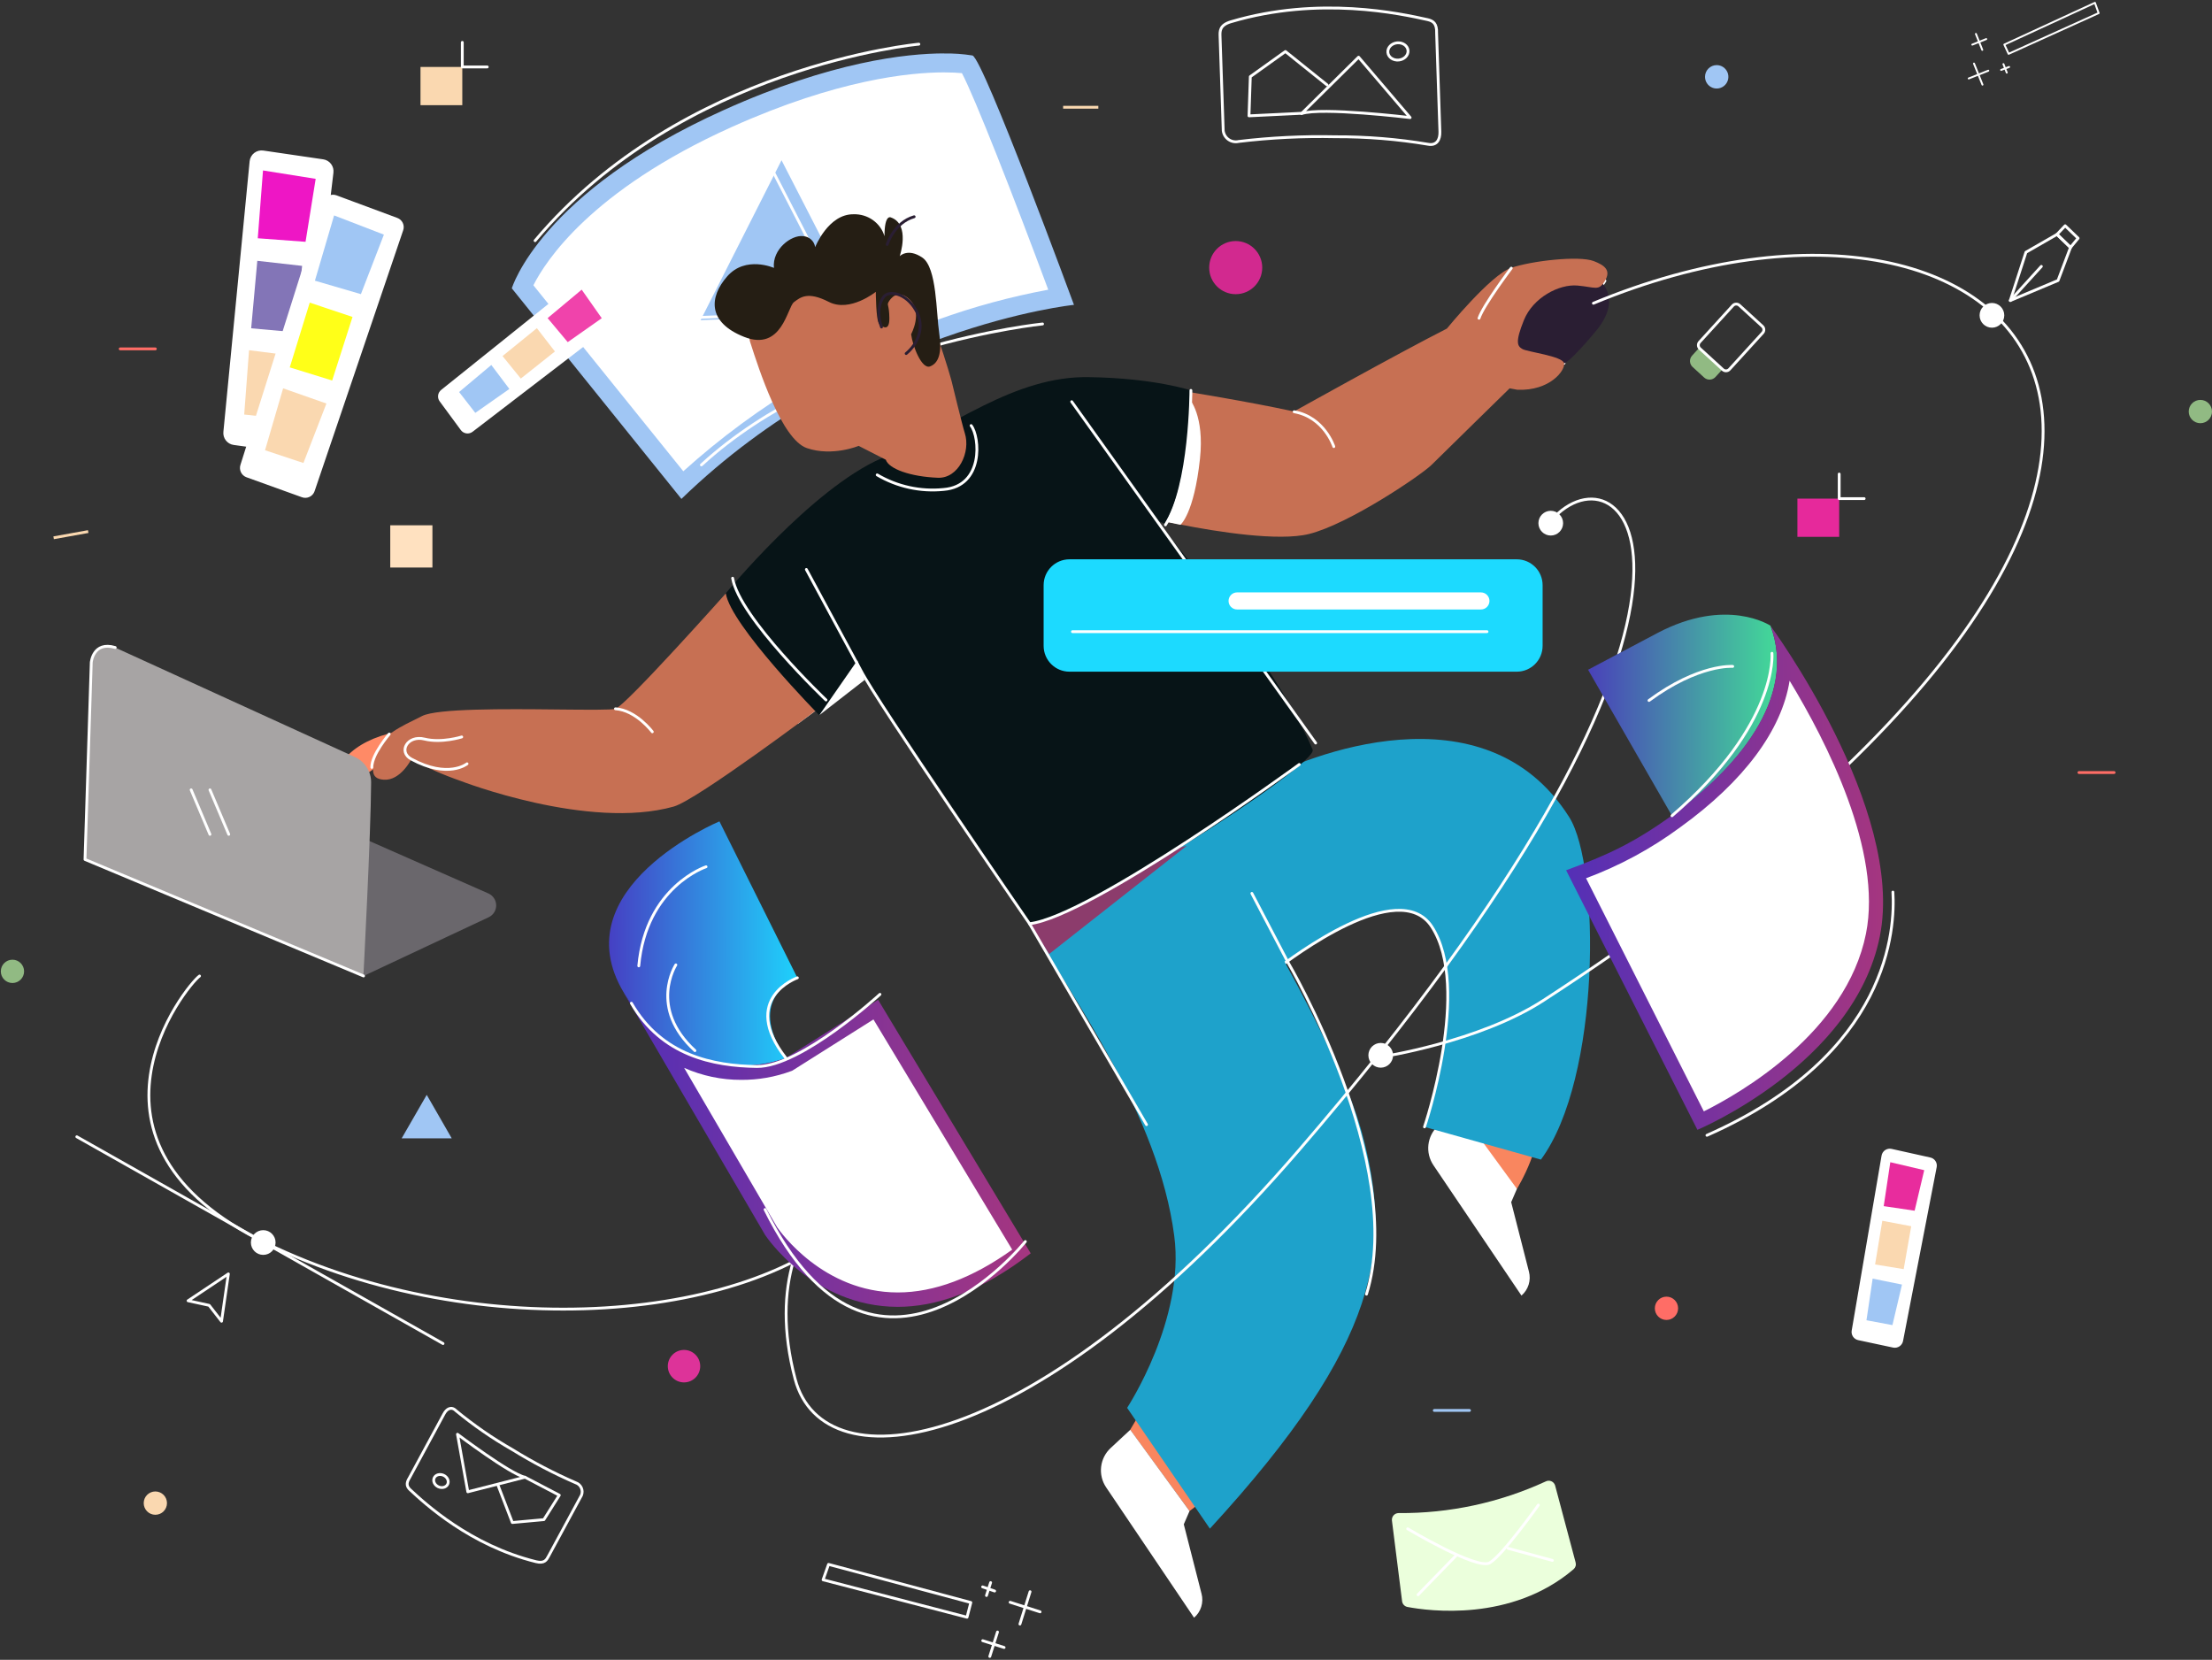 <svg width="785" height="589" viewBox="0 0 785 589" fill="none" xmlns="http://www.w3.org/2000/svg">
<rect x="0" y="0" width="785" height="589" fill="#333333" stroke="none"/>
<g clip-path="url(#clip0_8_15)">
<path d="M242.175 172.118C296.347 121.258 359.815 108.128 376.585 105.449C365.283 74.92 347.827 29.536 343.48 22.821C340.668 22.467 337.836 22.305 335.003 22.335C322.681 22.335 296.297 24.898 258.092 42.096C202.917 66.932 188.253 94.865 185.344 101.698L242.175 172.118Z" fill="white"/>
<path d="M335.003 25.685C322.948 25.685 297.099 28.213 259.513 45.144C209.671 67.618 193.57 92.738 189.29 101.229L242.492 167.228C268.808 143.508 299.534 125.218 332.913 113.404C345.636 108.817 358.709 105.272 372.004 102.803C359.514 69.192 345.938 34.594 341.373 25.953C339.885 25.819 337.745 25.685 334.97 25.685H335.003ZM334.97 18.986C338.367 18.915 341.763 19.15 345.118 19.689C349.031 20.996 381.133 108.179 381.133 108.179C381.133 108.179 304.941 115.966 241.823 177.041L181.632 102.317C181.632 102.317 191.664 68.389 256.871 39.048C295.043 21.85 321.644 18.953 335.103 18.953L334.97 18.986Z" fill="#A0C6F4"/>
<path d="M369.981 114.961C369.981 114.961 295.059 122.531 248.913 164.984" stroke="white" stroke-linecap="round" stroke-linejoin="round"/>
<path d="M305.309 111.294L277.353 56.867L248.628 113.622L305.309 111.294Z" fill="#A0C6F4"/>
<path d="M299.875 110.523L271.919 56.097L243.195 112.851L299.875 110.523Z" stroke="white" stroke-linecap="round" stroke-linejoin="round"/>
<path d="M326.091 15.67C326.091 15.67 242.058 23.306 189.892 85.403" stroke="white" stroke-linecap="round" stroke-linejoin="round"/>
<path d="M283.172 256.856C287.786 253.506 290.812 251.179 290.812 251.179C289.542 249.504 269.328 227.917 257.624 210.534C257.624 210.534 281.299 258.246 283.172 256.856Z" fill="white"/>
<path d="M569.565 99.655C567.308 103.423 566.322 101.915 559.818 101.329C553.314 100.743 544.051 105.583 540.807 113.605C537.564 121.626 538.55 122.866 540.306 123.87C542.061 124.875 554.551 126.382 555.053 128.894" stroke="white" stroke-linecap="round" stroke-linejoin="round"/>
<path d="M401.08 507.369L406.915 497.505L427.581 532.02L422.163 536.207L401.08 507.369Z" fill="#F9865F"/>
<path d="M538.333 421.878C538.333 421.878 549.05 404.444 544.452 395.887L510.277 399.554L538.333 421.878Z" fill="#F9865F"/>
<path d="M538.333 421.878L536.293 426.6L542.596 451.251C542.995 452.774 542.956 454.378 542.486 455.879C542.016 457.381 541.133 458.72 539.938 459.742L508.688 413.471C507.256 411.341 506.629 408.77 506.92 406.219C507.211 403.668 508.401 401.305 510.277 399.554L517.266 393.057L538.333 421.878Z" fill="white"/>
<path d="M555.052 128.961C545.271 128.727 532.865 128.107 535.356 120.588C537.848 113.069 547.06 94.514 568.211 100.09C568.211 100.09 575.651 106.303 566.355 117.49C557.059 128.677 555.052 128.961 555.052 128.961Z" fill="#2A1E33"/>
<path d="M505.528 399.889C505.528 399.889 522.248 350.487 508.103 328.8C496.399 310.898 458.312 340.003 453.095 343.872L425.825 294.603C425.825 294.603 432.112 285.761 447.561 277.103C463.01 268.445 526.863 242.521 556.875 289.947C567.96 307.465 568.127 382.674 546.843 411.495L505.528 399.889Z" fill="#1EA2CB"/>
<path d="M505.528 399.889C505.528 399.889 522.248 350.487 508.103 328.8C496.399 310.897 458.312 340.003 453.095 343.872" stroke="white" stroke-linecap="round" stroke-linejoin="round"/>
<path d="M425.825 294.603C438.231 307.682 474.998 371.386 483.274 401.782C494.326 442.51 490.163 476.288 429.37 542.454L399.993 499.582C399.993 499.582 420.659 468.165 416.713 438.541C411.128 395.686 380.682 354.137 365.283 327.778L425.825 294.603Z" fill="#1EA2CB"/>
<path d="M421.16 300.129L372.288 338.563L357.675 316.323L421.16 300.129Z" fill="#8C3C6C"/>
<path d="M140.401 259.736C132.777 261.377 126.97 264.286 122.979 268.461C118.983 272.648 120.789 274.825 122.243 276.098C123.698 277.37 129.333 275.913 134.232 271.559C139.13 267.205 140.401 259.736 140.401 259.736Z" fill="#FF8A66"/>
<path d="M290.812 251.179C289.542 249.504 269.328 227.917 257.624 210.534C257.624 210.534 222.261 250.224 218.416 251.514C216.995 251.982 208.384 251.865 197.549 251.765C179.358 251.564 155.165 251.38 149.814 254.076C141.287 258.329 136.171 260.473 134.048 266.452C131.924 272.43 131.071 276.332 136.171 276.684C142.14 277.119 145.969 269.432 145.969 269.432C151.591 272.457 157.445 275.027 163.474 277.119C163.474 277.119 208.802 294.737 239.098 286.213C247.341 283.885 290.812 251.179 290.812 251.179Z" fill="#C77053"/>
<path d="M565.569 92.638C569.448 94.129 571.822 95.904 569.565 99.655C567.308 103.406 566.322 101.916 559.818 101.33C553.314 100.743 544.051 105.583 540.807 113.605C537.564 121.627 538.55 122.866 540.306 123.871C542.061 124.875 554.551 126.383 555.052 128.895C555.554 131.407 550.036 138.792 538.483 138.306L535.741 137.804C535.741 137.804 511.548 161.467 508.036 164.967C504.525 168.467 478.81 185.934 464.565 189.484C453.797 192.18 431.961 188.714 418.853 186.135C412.483 184.879 408.152 183.857 408.152 183.857C408.152 183.857 418 166.089 420.007 138.792C420.007 138.792 443.548 142.577 459.198 146.026C459.198 146.026 495.714 125.629 513.47 116.603C513.47 116.603 528.986 97.578 536.243 95.066C543.499 92.554 560.319 90.645 565.569 92.638Z" fill="#C77053"/>
<path d="M418.92 186.218C412.55 184.962 408.219 183.941 408.219 183.941C408.219 183.941 420.14 168.869 422.13 141.605C422.13 141.605 427.514 147.416 425.842 162.873C423.735 182.4 418.92 186.218 418.92 186.218Z" fill="white"/>
<path d="M422.632 138.541C422.632 138.541 422.297 171.917 413.369 185.833L410.175 184.544C410.175 184.544 452.226 233.829 465.836 266.033C468.059 271.308 378.508 328.599 365.283 327.795C365.283 327.795 321.644 261.093 306.763 241.315L290.712 253.775C290.712 253.775 259.262 221.855 257.574 210.535C257.574 210.535 287.954 173.508 312.749 162.656C337.545 151.804 359.932 133.249 386.634 133.835C409.741 134.187 422.632 138.541 422.632 138.541Z" fill="#071417"/>
<path d="M290.779 253.774L306.813 241.315L304.255 234.348L290.779 253.774Z" fill="white"/>
<path d="M266.368 121.827C269.177 130.586 277.286 155.89 286.332 159.005C295.377 162.12 304.723 158.218 304.723 158.218L314.354 163.141C315.424 166.373 323.032 169.153 332.846 169.539C340.119 169.823 344.55 160.462 342.393 153.696C341.407 150.581 337.712 135.275 337.712 135.275C337.712 135.275 329.92 106.538 322.664 100.609C315.407 94.681 308.753 88.786 289.609 96.54C260.449 108.396 266.368 121.827 266.368 121.827Z" fill="#C77053"/>
<path d="M323.339 118.598C323.831 122.671 327.084 131.12 330.04 130.028C332.995 128.937 334.405 125.424 333.308 118.205C332.21 110.985 332.518 94.949 327.334 91.416C322.15 87.883 319.293 90.905 319.293 90.905C319.293 90.905 323.162 79.644 316.186 77.171C316.186 77.171 313.884 75.772 313.889 83.81C313.208 81.516 311.759 79.505 309.776 78.096C307.792 76.687 305.386 75.961 302.94 76.033C293.938 75.893 289.28 87.709 289.28 87.709C289.146 86.67 288.64 85.707 287.851 84.991C287.063 84.275 286.042 83.851 284.967 83.794C280.893 83.294 273.979 88.401 274.656 95.067C274.656 95.067 264.625 90.613 258.095 98.049C251.564 105.484 251.126 114.408 264.05 119.531C277.564 124.889 279.383 109.026 281.756 107.223C284.129 105.42 286.692 103.328 294.16 107.142C301.629 110.955 310.808 103.555 310.808 103.555C310.808 103.555 310.832 113.852 312.045 114.992C313.258 116.131 315.681 117.696 315.618 112.86C315.555 108.026 314.672 108.393 315.322 107.194C315.971 105.995 318.659 102.25 322.859 106.352C327.586 110.869 323.339 118.598 323.339 118.598Z" fill="#251E14"/>
<path d="M321.577 125.461C325.673 122.112 328.516 115.949 324.921 109.887C321.326 103.825 315.424 103.004 313.635 105.298C311.846 107.593 311.144 111.461 312.833 116.05" stroke="#2A1E33" stroke-linecap="round" stroke-linejoin="round"/>
<path d="M422.147 536.207L420.107 540.913L426.41 565.564C426.809 567.086 426.77 568.691 426.3 570.192C425.83 571.694 424.947 573.033 423.752 574.055L392.536 527.783C391.103 525.654 390.476 523.083 390.768 520.532C391.059 517.981 392.249 515.618 394.124 513.867L401.113 507.369L422.147 536.207Z" fill="white"/>
<path d="M314.839 86.76C314.839 86.76 317.247 78.972 324.419 76.913" stroke="#2A1E33" stroke-linecap="round" stroke-linejoin="round"/>
<path d="M466.906 263.672L380.33 142.543" stroke="white" stroke-linecap="round" stroke-linejoin="round"/>
<path d="M344.634 151.017C347.76 155.086 349.181 172.57 334.819 173.692C326.628 174.508 318.39 172.696 311.294 168.517" stroke="white" stroke-linecap="round" stroke-linejoin="round"/>
<path d="M536.326 95.15C536.326 95.15 526.428 108.263 524.873 112.935" stroke="white" stroke-linecap="round" stroke-linejoin="round"/>
<path d="M165.748 271.04C165.748 271.04 159.061 276.483 145.969 269.365C141.204 266.803 144.598 260.758 150.65 262.265C156.703 263.772 163.859 261.511 163.859 261.511" stroke="white" stroke-linecap="round" stroke-linejoin="round"/>
<path d="M138.127 260.49C138.127 260.49 131.79 267.909 131.958 272.313" stroke="white" stroke-linecap="round" stroke-linejoin="round"/>
<path d="M231.491 259.686C231.491 259.686 225.756 252.033 218.416 251.514" stroke="white" stroke-linecap="round" stroke-linejoin="round"/>
<path d="M473.343 158.469C473.343 158.469 469.999 148.019 459.265 146.11" stroke="white" stroke-linecap="round" stroke-linejoin="round"/>
<path d="M444.267 317.027L457.074 341.494C457.074 341.494 499.275 413.019 484.946 459.239" stroke="white" stroke-linecap="round" stroke-linejoin="round"/>
<path d="M406.882 399.085L365.366 327.795C365.366 327.795 310.943 248.734 305.376 237.664L286.164 202.077" stroke="white" stroke-linecap="round" stroke-linejoin="round"/>
<path d="M461.087 271.275C461.087 271.275 387.236 325.199 365.35 327.795" stroke="white" stroke-linecap="round" stroke-linejoin="round"/>
<path d="M422.632 138.541C422.632 138.541 422.632 172.386 413.586 186.252" stroke="white" stroke-linecap="round" stroke-linejoin="round"/>
<path d="M259.998 205.175C262.322 219.109 293.137 248.399 293.137 248.399" stroke="white" stroke-linecap="round" stroke-linejoin="round"/>
<path d="M489.996 378.872C487.576 378.872 485.615 376.908 485.615 374.484C485.615 372.061 487.576 370.097 489.996 370.097C492.415 370.097 494.376 372.061 494.376 374.484C494.376 376.908 492.415 378.872 489.996 378.872Z" fill="white"/>
<path d="M78.621 468.852L81.046 452.055L66.75 461.584L74.224 463.208L78.621 468.852Z" stroke="white" stroke-linecap="round" stroke-linejoin="round"/>
<path d="M553.046 182.099C580.149 158.134 624.941 217.87 461.087 408.011C366.537 517.702 292.217 527.532 282.185 489.367C264.128 420.906 329.335 403.607 305.058 430.418C269.779 469.405 169.444 477.644 94.656 441.27C20.871 405.365 66.232 349.616 70.813 346.35" stroke="white" stroke-linecap="round" stroke-linejoin="round"/>
<path d="M93.418 445.306C90.999 445.306 89.038 443.342 89.038 440.919C89.038 438.495 90.999 436.531 93.418 436.531C95.838 436.531 97.799 438.495 97.799 440.919C97.799 443.342 95.838 445.306 93.418 445.306Z" fill="white"/>
<path d="M157.221 476.773L27.258 403.389" stroke="white" stroke-linecap="round" stroke-linejoin="round"/>
<path d="M550.337 190.037C547.918 190.037 545.957 188.072 545.957 185.649C545.957 183.226 547.918 181.261 550.337 181.261C552.757 181.261 554.718 183.226 554.718 185.649C554.718 188.072 552.757 190.037 550.337 190.037Z" fill="white"/>
<path d="M438.532 104.394C433.333 104.394 429.119 100.173 429.119 94.966C429.119 89.758 433.333 85.537 438.532 85.537C443.731 85.537 447.945 89.758 447.945 94.966C447.945 100.173 443.731 104.394 438.532 104.394Z" fill="#D2298F"/>
<path d="M609.208 23.106C610.029 23.103 610.832 23.343 611.516 23.798C612.2 24.252 612.734 24.899 613.051 25.658C613.367 26.417 613.452 27.252 613.294 28.059C613.135 28.866 612.742 29.607 612.163 30.19C611.583 30.772 610.845 31.169 610.04 31.331C609.235 31.493 608.4 31.412 607.642 31.098C606.883 30.784 606.234 30.252 605.778 29.568C605.322 28.885 605.078 28.081 605.078 27.259C605.078 26.16 605.513 25.107 606.287 24.328C607.061 23.55 608.111 23.11 609.208 23.106Z" fill="#A0C6F4"/>
<path d="M55.13 537.53C52.849 537.53 51 535.678 51 533.394C51 531.109 52.849 529.257 55.13 529.257C57.411 529.257 59.26 531.109 59.26 533.394C59.26 535.678 57.411 537.53 55.13 537.53Z" fill="#FAD8B0"/>
<path d="M129.015 346.333L173.506 325.45C174.291 325.062 174.949 324.459 175.406 323.712C175.862 322.964 176.098 322.103 176.085 321.227C176.073 320.35 175.813 319.496 175.336 318.761C174.859 318.027 174.184 317.443 173.389 317.077L90.693 280.636C90.114 280.379 89.487 280.247 88.854 280.247C88.221 280.247 87.594 280.379 87.015 280.636L30.167 305.053L129.015 346.333Z" fill="#6A676C"/>
<path d="M131.707 277.672C131.607 296.093 128.965 346.334 128.965 346.334L30.117 304.986L32.341 235.069C32.37 234.077 32.644 233.108 33.137 232.248C33.631 231.388 34.329 230.664 35.17 230.14C36.011 229.616 36.969 229.309 37.957 229.245C38.945 229.182 39.934 229.364 40.835 229.777L125.922 268.629C127.658 269.412 129.129 270.684 130.156 272.289C131.183 273.895 131.722 275.765 131.707 277.672Z" fill="#A7A4A4"/>
<path d="M129.015 346.333L30.167 304.986L32.391 235.068C32.391 235.068 33.043 227.432 40.885 229.776" stroke="white" stroke-linecap="round" stroke-linejoin="round"/>
<path d="M81.18 296.076L74.508 280.284" stroke="white" stroke-linecap="round" stroke-linejoin="round"/>
<path d="M74.508 296.076L67.837 280.284" stroke="white" stroke-linecap="round" stroke-linejoin="round"/>
<path d="M591.401 468.4C589.121 468.4 587.272 466.548 587.272 464.263C587.272 461.979 589.121 460.127 591.401 460.127C593.682 460.127 595.531 461.979 595.531 464.263C595.531 466.548 593.682 468.4 591.401 468.4Z" fill="#FF6D66"/>
<path d="M242.743 490.556C239.567 490.556 236.992 487.976 236.992 484.795C236.992 481.613 239.567 479.034 242.743 479.034C245.92 479.034 248.495 481.613 248.495 484.795C248.495 487.976 245.92 490.556 242.743 490.556Z" fill="#DD3399"/>
<path d="M548.532 525.707C532.16 533.243 514.333 537.073 496.316 536.927C495.981 536.93 495.651 537.003 495.347 537.142C495.043 537.281 494.771 537.483 494.55 537.734C494.329 537.985 494.164 538.281 494.065 538.6C493.965 538.92 493.935 539.258 493.975 539.59L497.586 568.26C497.658 568.758 497.887 569.219 498.239 569.578C498.59 569.936 499.047 570.173 499.543 570.253C506.866 571.643 536.326 575.696 558.43 556.856C558.766 556.567 559.014 556.189 559.144 555.765C559.274 555.341 559.282 554.889 559.165 554.461L551.876 527.114C551.775 526.782 551.602 526.477 551.37 526.219C551.138 525.962 550.852 525.759 550.533 525.625C550.214 525.49 549.869 525.428 549.523 525.442C549.177 525.457 548.839 525.547 548.532 525.707Z" fill="#EBFFDC"/>
<path d="M545.94 534.08C545.94 534.08 533.2 552.016 528.652 554.595C524.104 557.174 499.559 542.504 499.559 542.504" stroke="white" stroke-linecap="round" stroke-linejoin="round"/>
<path d="M516.63 552.117L503.238 565.899" stroke="white" stroke-linecap="round" stroke-linejoin="round"/>
<path d="M535.239 549.454L550.906 553.724" stroke="white" stroke-linecap="round" stroke-linejoin="round"/>
<path d="M138.495 186.402H153.459V201.391H138.495V186.402Z" fill="#FFE1C0"/>
<path d="M151.436 388.518L146.989 396.239L142.541 403.959H151.436H160.314L155.884 396.239L151.436 388.518Z" fill="#A0C6F4"/>
<path d="M510.996 46.752L509.825 11.718C509.959 8.369 508.622 7.414 506.615 6.962C497.118 4.869 468.16 -1.579 436.843 7.716C432.781 8.921 432.914 11.065 432.981 13.008L434.101 46.4C434.183 47.024 434.394 47.624 434.721 48.162C435.049 48.699 435.485 49.162 436.001 49.52C436.518 49.878 437.104 50.124 437.721 50.241C438.339 50.359 438.974 50.345 439.585 50.202C450.968 48.837 462.433 48.278 473.894 48.527C484.918 48.48 495.926 49.371 506.799 51.19C509.909 51.776 511.079 49.498 510.996 46.752Z" stroke="white" stroke-linecap="round" stroke-linejoin="round"/>
<path d="M500.429 41.728L482.137 20.292L461.906 40.304C468.895 37.943 500.429 41.728 500.429 41.728Z" stroke="white" stroke-linecap="round" stroke-linejoin="round"/>
<path d="M470.952 30.139L456.171 18.283L443.715 27.192L443.247 41.108L461.923 40.204" stroke="white" stroke-linecap="round" stroke-linejoin="round"/>
<path d="M492.528 18.614C492.358 16.93 493.822 15.403 495.797 15.203C497.772 15.003 499.511 16.206 499.681 17.89C499.851 19.574 498.387 21.101 496.412 21.301C494.437 21.501 492.698 20.298 492.528 18.614Z" stroke="white" stroke-linecap="round" stroke-linejoin="round"/>
<path d="M157.539 501.776L145.283 524.451C143.996 526.477 144.447 527.633 145.568 528.671C150.818 533.544 166.818 548.382 190.226 554.176C193.252 554.93 193.971 553.506 194.64 552.25L206.344 530.631C206.521 530.202 206.607 529.742 206.597 529.279C206.588 528.816 206.482 528.359 206.287 527.939C206.092 527.519 205.812 527.144 205.465 526.837C205.118 526.531 204.712 526.3 204.271 526.159C196.532 522.794 189.044 518.877 181.866 514.436C174.796 510.402 168.083 505.769 161.803 500.587C160.131 498.912 158.459 500.001 157.539 501.776Z" stroke="white" stroke-linecap="round" stroke-linejoin="round"/>
<path d="M162.354 508.96L166.016 529.375L186.28 524.2C181.014 523.061 162.354 508.96 162.354 508.96Z" stroke="white" stroke-linecap="round" stroke-linejoin="round"/>
<path d="M176.817 527.248L181.816 540.276L193.018 539.255L198.486 530.58L186.297 524.2" stroke="white" stroke-linecap="round" stroke-linejoin="round"/>
<path d="M155.557 527.599C154.23 526.992 153.571 525.585 154.085 524.458C154.6 523.331 156.092 522.91 157.419 523.517C158.746 524.124 159.405 525.53 158.891 526.658C158.376 527.785 156.884 528.206 155.557 527.599Z" stroke="white" stroke-linecap="round" stroke-linejoin="round"/>
<path d="M217.229 114.626L167.42 152.809C167.161 153.009 166.865 153.155 166.549 153.239C166.233 153.323 165.904 153.343 165.58 153.298C165.256 153.252 164.944 153.143 164.663 152.975C164.382 152.808 164.137 152.586 163.943 152.323L156.419 142.107C156.049 141.598 155.89 140.966 155.974 140.342C156.058 139.718 156.379 139.151 156.87 138.758L205.976 99.387C206.237 99.178 206.536 99.026 206.857 98.937C207.179 98.849 207.514 98.826 207.844 98.872C208.174 98.917 208.491 99.029 208.777 99.201C209.062 99.373 209.31 99.602 209.504 99.872L217.73 111.26C218.1 111.776 218.254 112.417 218.16 113.045C218.067 113.673 217.733 114.24 217.229 114.626Z" fill="white" stroke="white" stroke-linecap="round" stroke-linejoin="round"/>
<path d="M213.55 112.918L201.479 121.409L194.339 112.885L206.428 102.786L213.55 112.918Z" fill="#F043AB"/>
<path d="M196.931 124.725L184.826 134.337L178.338 126.349L190.527 116.452L196.931 124.725Z" fill="#FAD8B0"/>
<path d="M180.763 138.021L168.674 146.512L162.923 139.11L174.359 129.514L180.763 138.021Z" fill="#A0C6F4"/>
<path d="M117.829 61.238L106.477 156.694C106.425 157.196 106.273 157.683 106.03 158.126C105.787 158.568 105.458 158.957 105.062 159.27C104.665 159.582 104.211 159.812 103.724 159.945C103.238 160.077 102.729 160.111 102.23 160.043L83.002 157.397C82.037 157.268 81.161 156.767 80.559 156.001C79.956 155.235 79.675 154.264 79.775 153.294L89.088 57.269C89.139 56.762 89.292 56.27 89.539 55.824C89.785 55.377 90.119 54.986 90.521 54.673C90.922 54.36 91.383 54.132 91.876 54.002C92.368 53.873 92.882 53.844 93.385 53.92L114.636 57.034C115.612 57.176 116.494 57.696 117.091 58.482C117.688 59.268 117.954 60.258 117.829 61.238Z" fill="white" stroke="white" stroke-linecap="round" stroke-linejoin="round"/>
<path d="M112.028 63.465L108.433 85.805L91.479 84.549L93.335 60.484L112.028 63.465Z" fill="#EE16C5"/>
<path d="M107.212 94.346L104.821 117.908L89.138 116.502L91.312 92.554L107.212 94.346Z" fill="#8375B7"/>
<path d="M104.52 126.332L100.926 148.672L86.664 147.098L88.386 124.272L104.52 126.332Z" fill="#FAD8B0"/>
<path d="M142.608 81.568L111.175 174.127C111.047 174.504 110.846 174.852 110.583 175.15C110.319 175.449 109.999 175.692 109.641 175.865C109.283 176.038 108.895 176.137 108.498 176.158C108.101 176.179 107.704 176.121 107.329 175.986L87.633 168.886C86.906 168.62 86.309 168.083 85.967 167.388C85.624 166.692 85.562 165.891 85.794 165.151L115.305 71.688C115.429 71.3 115.63 70.941 115.896 70.633C116.162 70.325 116.488 70.074 116.853 69.895C117.219 69.717 117.617 69.615 118.023 69.595C118.43 69.575 118.836 69.637 119.217 69.779L140.819 77.8C141.553 78.066 142.153 78.61 142.488 79.316C142.823 80.021 142.866 80.831 142.608 81.568Z" fill="white" stroke="white" stroke-linecap="round" stroke-linejoin="round"/>
<path d="M136.238 83.26L128.079 104.377L111.76 99.605L118.565 76.444L136.238 83.26Z" fill="#A0C6F4"/>
<path d="M125.103 112.466L117.88 135.024L102.832 130.368L109.921 107.392L125.103 112.466Z" fill="#FFFF18"/>
<path d="M115.84 143.196L107.681 164.297L94.054 159.775L100.474 137.804L115.84 143.196Z" fill="#FAD8B0"/>
<path d="M379.528 198.477H538.282C543.343 198.477 547.445 202.586 547.445 207.654V229.174C547.445 234.242 543.343 238.351 538.282 238.351H379.528C374.468 238.351 370.365 234.242 370.365 229.174V207.654C370.365 202.586 374.468 198.477 379.528 198.477Z" fill="#1CDAFF"/>
<path d="M439.017 210.216H525.559C527.23 210.216 528.585 211.573 528.585 213.247C528.585 214.922 527.23 216.279 525.559 216.279H439.017C437.346 216.279 435.991 214.922 435.991 213.247C435.991 211.573 437.346 210.216 439.017 210.216Z" fill="white"/>
<path d="M527.716 224.149H380.598" stroke="white" stroke-linecap="round" stroke-linejoin="round"/>
<path d="M602.992 123.451L600.489 126.196C599.98 126.753 599.714 127.49 599.748 128.245C599.782 128.999 600.114 129.709 600.67 130.218L604.769 133.968C605.325 134.477 606.061 134.744 606.814 134.71C607.567 134.676 608.276 134.343 608.785 133.786L611.288 131.041L602.992 123.451Z" fill="#91BA83"/>
<path d="M625.535 118.115L613.728 131.061C613.118 131.73 612.082 131.777 611.413 131.166L603.254 123.7C602.585 123.089 602.538 122.051 603.149 121.382L614.955 108.436C615.565 107.767 616.602 107.72 617.27 108.331L625.43 115.797C626.098 116.408 626.145 117.446 625.535 118.115Z" stroke="white" stroke-linecap="round" stroke-linejoin="round"/>
<path d="M637.866 176.941H652.696V190.505H637.866V176.941Z" fill="#E6299B"/>
<path d="M652.696 168.215V176.94H661.558" stroke="white" stroke-linecap="round" stroke-linejoin="round"/>
<path d="M149.229 23.759H164.06V37.324H149.229V23.759Z" fill="#FAD8B0"/>
<path d="M164.06 15.034V23.759H172.921" stroke="white" stroke-linecap="round" stroke-linejoin="round"/>
<path d="M565.469 107.609C719.291 43.771 837.601 166.725 547.763 354.991C524.94 369.829 489.929 375.087 489.929 375.087" stroke="white" stroke-linecap="round" stroke-linejoin="round"/>
<path d="M706.902 116.284C704.482 116.284 702.521 114.32 702.521 111.897C702.521 109.474 704.482 107.509 706.902 107.509C709.321 107.509 711.282 109.474 711.282 111.897C711.282 114.32 709.321 116.284 706.902 116.284Z" fill="white"/>
<path d="M734.79 87.798L729.992 83.176L718.974 89.506L713.423 106.638L730.36 99.537L734.79 87.798Z" stroke="white" stroke-linecap="round" stroke-linejoin="round"/>
<path d="M729.992 83.176L734.79 87.798L737.482 84.532L732.884 80.111L729.992 83.176Z" stroke="white" stroke-linecap="round" stroke-linejoin="round"/>
<path d="M713.422 106.638L724.441 94.53" stroke="white" stroke-linecap="round" stroke-linejoin="round"/>
<path d="M686.805 414.074L674.867 475.768C674.803 476.089 674.676 476.394 674.495 476.665C674.313 476.936 674.079 477.169 673.807 477.349C673.535 477.53 673.23 477.655 672.91 477.717C672.59 477.779 672.26 477.777 671.941 477.711L659.535 475.065C658.913 474.932 658.368 474.562 658.012 474.035C657.657 473.507 657.519 472.862 657.629 472.235L668.229 410.155C668.286 409.827 668.41 409.514 668.592 409.235C668.773 408.956 669.01 408.717 669.286 408.532C669.563 408.348 669.874 408.221 670.201 408.16C670.528 408.1 670.864 408.106 671.188 408.179L684.882 411.227C685.195 411.287 685.493 411.408 685.759 411.584C686.025 411.76 686.254 411.986 686.433 412.251C686.611 412.515 686.736 412.812 686.8 413.125C686.864 413.438 686.865 413.76 686.805 414.074Z" fill="white" stroke="white" stroke-linecap="round" stroke-linejoin="round"/>
<path d="M682.875 415.246L679.465 429.631L668.496 428.007L670.837 412.416L682.875 415.246Z" fill="#E82C9D"/>
<path d="M678.261 435.141L675.586 450.364L665.437 448.706L667.995 433.198L678.261 435.141Z" fill="#FAD8B0"/>
<path d="M674.984 455.84L671.59 470.225L662.377 468.501L664.567 453.73L674.984 455.84Z" fill="#A0C6F4"/>
<path d="M344.533 568.662L294.039 555.131L292.1 560.607L343.179 573.887L344.533 568.662Z" stroke="white" stroke-linecap="round" stroke-linejoin="round"/>
<path d="M351.556 561.595L350.084 566.184" stroke="white" stroke-linecap="round" stroke-linejoin="round"/>
<path d="M352.977 564.592L348.713 563.119" stroke="white" stroke-linecap="round" stroke-linejoin="round"/>
<path d="M353.997 579.129L351.255 587.804" stroke="white" stroke-linecap="round" stroke-linejoin="round"/>
<path d="M356.337 584.622L348.747 582.21" stroke="white" stroke-linecap="round" stroke-linejoin="round"/>
<path d="M365.55 564.827L361.955 576.315" stroke="white" stroke-linecap="round" stroke-linejoin="round"/>
<path d="M369.111 571.978L358.478 568.578" stroke="white" stroke-linecap="round" stroke-linejoin="round"/>
<path d="M712.821 19.103L744.772 4.651L743.451 1L711.299 15.821L712.821 19.103Z" stroke="white" stroke-width="0.67" stroke-linecap="round" stroke-linejoin="round"/>
<path d="M712.168 25.768L710.981 22.754" stroke="white" stroke-width="0.67" stroke-linecap="round" stroke-linejoin="round"/>
<path d="M710.162 24.814L713.005 23.759" stroke="white" stroke-width="0.67" stroke-linecap="round" stroke-linejoin="round"/>
<path d="M703.474 17.696L701.217 12.036" stroke="white" stroke-width="0.67" stroke-linecap="round" stroke-linejoin="round"/>
<path d="M699.93 15.838L704.879 13.862" stroke="white" stroke-width="0.67" stroke-linecap="round" stroke-linejoin="round"/>
<path d="M703.541 30.039L700.532 22.553" stroke="white" stroke-width="0.67" stroke-linecap="round" stroke-linejoin="round"/>
<path d="M698.659 27.845L705.614 25.082" stroke="white" stroke-width="0.67" stroke-linecap="round" stroke-linejoin="round"/>
<path d="M593.357 289.478C615.896 273.234 638.033 247.98 628.319 222.039C628.319 222.039 612.786 211.673 588.191 224.635L563.579 237.664L593.357 289.478Z" fill="url(#paint0_linear_8_15)"/>
<path d="M603.573 397.712C613.722 392.906 656.993 370.331 664.701 331.764C671.389 298.471 645.908 253.54 633.167 233.678C633.987 260.021 607.569 282.328 594.829 291.505C583.988 299.489 572.026 305.821 559.333 310.295L603.573 397.712Z" fill="white"/>
<path d="M635.107 241.516C632.348 259.033 619.006 277.17 596.3 293.548C586.055 301.121 574.798 307.215 562.861 311.651L604.66 394.38C617.434 388.016 655.171 366.48 662.21 331.278C668.045 302.022 648.249 263.22 635.073 241.516H635.107ZM628.285 222.04C628.285 222.04 676.187 286.883 667.125 332.266C658.063 377.65 602.386 400.928 602.386 400.928L555.788 308.821C570.351 303.479 579.814 299.125 593.324 289.378C615.862 273.134 637.999 247.88 628.285 221.939V222.04Z" fill="url(#paint1_linear_8_15)"/>
<path d="M640.909 259.719C639.504 268.154 636.176 276.151 631.182 283.087C626.189 290.024 619.664 295.712 612.117 299.71" stroke="white" stroke-linecap="round" stroke-linejoin="round"/>
<path d="M598.206 309.022L572.207 322.972" stroke="white" stroke-linecap="round" stroke-linejoin="round"/>
<path d="M637.197 296.93C637.197 296.93 628.837 315.536 601.918 327.627" stroke="white" stroke-linecap="round" stroke-linejoin="round"/>
<path d="M658.565 299.711C658.565 299.711 657.628 319.254 644.637 325.769" stroke="white" stroke-linecap="round" stroke-linejoin="round"/>
<path d="M628.837 231.82C628.837 231.82 631.245 256.94 593.358 289.479" stroke="white" stroke-linecap="round" stroke-linejoin="round"/>
<path d="M614.909 236.475C614.909 236.475 602.838 235.537 585.198 248.566" stroke="white" stroke-linecap="round" stroke-linejoin="round"/>
<path d="M671.757 316.558C672.526 329.001 670.971 374.099 605.764 402.87" stroke="white" stroke-linecap="round" stroke-linejoin="round"/>
<path d="M255.316 291.471L282.971 346.987C282.971 346.987 264.211 353.903 278.875 375.456C278.875 375.456 244.198 389.858 221.509 352.463C198.82 315.067 255.316 291.471 255.316 291.471Z" fill="url(#paint2_linear_8_15)"/>
<path d="M318.618 461.148C332.612 461.148 347.376 455.421 362.541 444.117L310.809 358.24L280.028 377.649L279.828 377.733C274.448 379.711 268.755 380.698 263.024 380.647C253.303 380.707 243.809 377.701 235.888 372.056L273.708 436.949C273.792 437.067 290.077 461.199 318.618 461.199V461.148Z" fill="white"/>
<path d="M309.973 361.757L281.55 379.693L281.182 379.927L280.797 380.078C275.11 382.184 269.088 383.239 263.024 383.193C256.057 383.219 249.162 381.77 242.793 378.939L275.798 435.493C276.868 437.067 292.184 458.637 318.601 458.637C331.492 458.637 345.135 453.529 359.213 443.447L309.973 361.757ZM221.509 352.446C234.333 373.58 250.969 378.169 263.024 378.169C268.428 378.214 273.796 377.289 278.875 375.439L311.629 354.79L365.784 444.754C347.693 458.72 331.86 463.744 318.601 463.744C288.321 463.744 271.535 438.256 271.535 438.256L221.509 352.53V352.446Z" fill="url(#paint3_linear_8_15)"/>
<path d="M282.971 346.986C282.971 346.986 262.339 354.288 278.875 375.456" stroke="white" stroke-linecap="round" stroke-linejoin="round"/>
<path d="M312.281 352.848C312.281 352.848 284.175 378.637 268.625 378.453C253.076 378.269 234.818 374.585 224.067 355.996" stroke="white" stroke-linecap="round" stroke-linejoin="round"/>
<path d="M308.82 386.207C308.82 386.207 289.542 403.355 267.973 397.846" stroke="white" stroke-linecap="round" stroke-linejoin="round"/>
<path d="M288.572 411.83C288.572 411.83 278.457 419.416 264.312 412.231" stroke="white" stroke-linecap="round" stroke-linejoin="round"/>
<path d="M335.12 422.414C335.12 422.414 311.712 445.675 275.012 430.335" stroke="white" stroke-linecap="round" stroke-linejoin="round"/>
<path d="M322.413 399.722C322.413 399.722 312.883 406.554 306.914 408.732" stroke="white" stroke-linecap="round" stroke-linejoin="round"/>
<path d="M250.568 307.581C250.568 307.581 229.25 314.565 226.692 342.749" stroke="white" stroke-linecap="round" stroke-linejoin="round"/>
<path d="M239.851 342.398C239.851 342.398 230.036 357.62 246.622 372.826" stroke="white" stroke-linecap="round" stroke-linejoin="round"/>
<path d="M363.878 440.567C363.878 440.567 310.375 507.687 271.501 429.196" stroke="white" stroke-linecap="round" stroke-linejoin="round"/>
<path d="M750.256 274.138H737.783" stroke="#FF6D66" stroke-linecap="round" stroke-linejoin="round"/>
<path d="M55.13 123.803H42.657" stroke="#FF6D66" stroke-linecap="round" stroke-linejoin="round"/>
<path d="M389.777 38.06H377.287" stroke="#FAD8B0" stroke-miterlimit="10"/>
<path d="M31.304 188.63L19.032 190.84" stroke="#FAD8B0" stroke-miterlimit="10"/>
<path d="M521.496 500.503H509.006" stroke="#A0C6F4" stroke-linecap="round" stroke-linejoin="round"/>
<path d="M4.419 348.829C2.138 348.829 0.289 346.977 0.289 344.692C0.289 342.408 2.138 340.556 4.419 340.556C6.7 340.556 8.549 342.408 8.549 344.692C8.549 346.977 6.7 348.829 4.419 348.829Z" fill="#91BA83"/>
<path d="M780.87 150.18C778.589 150.18 776.74 148.328 776.74 146.043C776.74 143.759 778.589 141.907 780.87 141.907C783.151 141.907 785 143.759 785 146.043C785 148.328 783.151 150.18 780.87 150.18Z" fill="#91BA83"/>
</g>
<defs>
<linearGradient id="paint0_linear_8_15" x1="634.756" y1="250.024" x2="555.646" y2="250.297" gradientUnits="userSpaceOnUse">
<stop stop-color="#42E396"/>
<stop offset="1" stop-color="#4A2FBD"/>
</linearGradient>
<linearGradient id="paint1_linear_8_15" x1="675.122" y1="301.97" x2="542.486" y2="302.276" gradientUnits="userSpaceOnUse">
<stop stop-color="#AA367C"/>
<stop offset="1" stop-color="#4A2FBD"/>
</linearGradient>
<linearGradient id="paint2_linear_8_15" x1="287.045" y1="330.243" x2="208.231" y2="330.466" gradientUnits="userSpaceOnUse">
<stop stop-color="#1CDAFF"/>
<stop offset="1" stop-color="#4A2FBD"/>
</linearGradient>
<linearGradient id="paint3_linear_8_15" x1="374.578" y1="402.211" x2="204.449" y2="403.021" gradientUnits="userSpaceOnUse">
<stop stop-color="#AA367C"/>
<stop offset="1" stop-color="#4A2FBD"/>
</linearGradient>
<clipPath id="clip0_8_15">
<rect width="785" height="589" fill="white" transform="matrix(-1 0 0 1 785 0)"/>
</clipPath>
</defs>
</svg>
